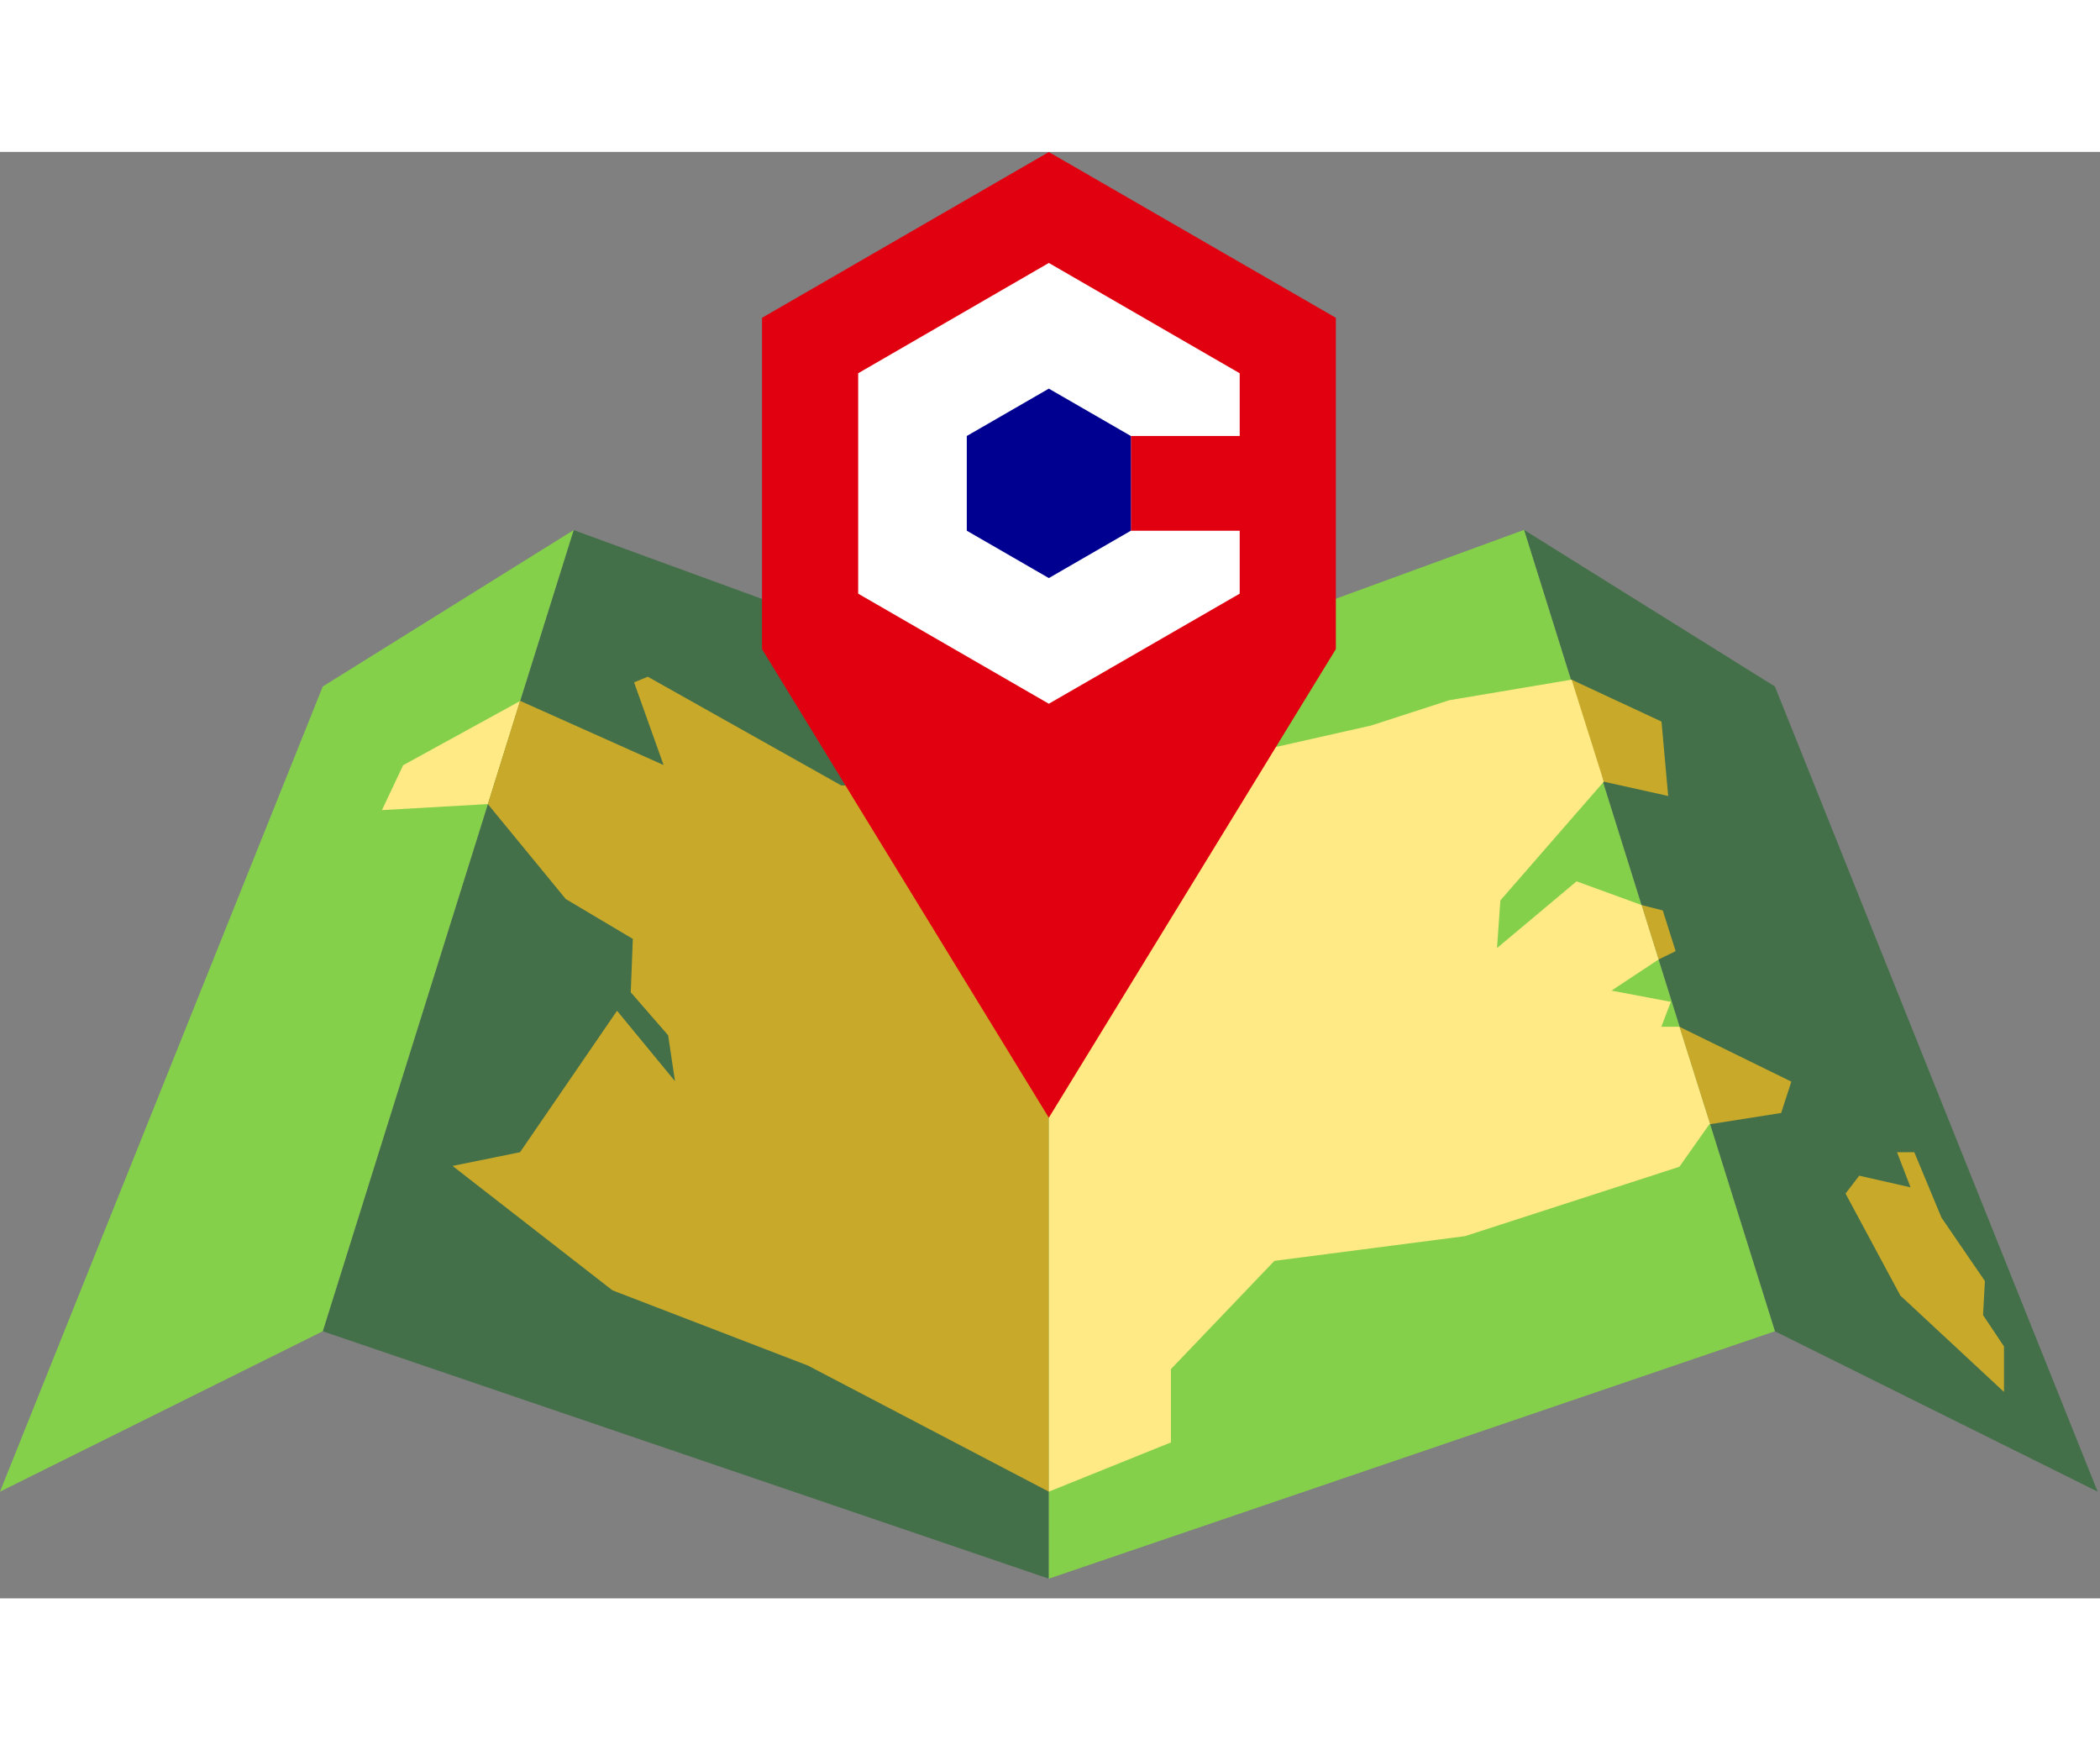<svg width="48" height="40" viewBox="0 0 106 73" fill="none" xmlns="http://www.w3.org/2000/svg">
<rect x="0" y="0" width="106" height="73" fill="#808080" stroke="none"/>
<g clip-path="url(#clip0_10_604)">
<path d="M89.591 26.98L105.882 67.614L89.591 59.521L76.927 19.076L89.591 26.98Z" fill="#447049"/>
<path d="M28.955 19.086L16.291 59.521L52.941 72.006V27.85L28.955 19.086Z" fill="#447049"/>
<path d="M16.291 26.98L0 67.614L16.291 59.521L28.955 19.086L16.291 26.98Z" fill="#85D04A"/>
<path d="M52.941 27.85V72.006L89.591 59.521L76.927 19.076L52.941 27.85Z" fill="#85D04A"/>
<path d="M26.25 27.714L20.348 30.953L19.279 33.218L24.625 32.914L26.25 27.714Z" fill="#FFEA85"/>
<path d="M50.236 29.936L49.44 32.127L42.458 31.97L32.698 26.487L32.006 26.77L33.495 30.943L26.25 27.703L24.625 32.914L28.557 37.705L31.943 39.718L31.838 42.412L33.725 44.582L34.071 46.899L31.146 43.345L26.25 50.484L22.843 51.176L30.916 57.455L40.78 61.25L52.941 67.614V30.88L50.236 29.936Z" fill="#C9A92A"/>
<path d="M83.72 40.755L84.58 40.336L83.93 38.281L82.861 38.009L83.72 40.755Z" fill="#C9A92A"/>
<path d="M89.906 48.503L90.419 46.92L84.769 44.152L86.32 49.069L89.906 48.503Z" fill="#C9A92A"/>
<path d="M84.769 44.152H83.857L84.339 42.894L81.341 42.328L83.72 40.755L82.861 38.009L79.579 36.813L75.564 40.179L75.732 37.778L80.953 31.782L79.789 27.053L79.328 26.634L73.153 27.672L69.201 28.951L62.313 30.503L54.115 30.094L52.941 30.88V67.614L59.105 65.129V61.429L64.326 55.967L73.95 54.719L84.769 51.218L86.278 49.079L86.32 49.069L84.769 44.152Z" fill="#FFEA85"/>
<path d="M84.203 32.505L83.867 28.752L79.328 26.634L80.953 31.782L84.203 32.505Z" fill="#C9A92A"/>
<path d="M96.437 52.256L95.755 50.484H96.626L97.999 53.786L100.19 56.984L100.096 58.703L101.154 60.286V62.582L95.923 57.718L93.156 52.57L93.847 51.669L96.437 52.256Z" fill="#C9A92A"/>
<path d="M52.941 0.006L38.464 8.372V25.093L52.941 48.744L67.429 25.093V8.372L52.941 0.006Z" fill="#E0000F"/>
<path d="M57.082 14.337H62.575V11.171L52.941 5.604L43.317 11.171V22.294L52.941 27.85L62.575 22.294V19.118H57.082V14.337Z" fill="white"/>
<path d="M57.082 19.117V14.337L52.941 11.947L48.8 14.337V19.117L52.941 21.508L57.082 19.117Z" fill="#000090"/>
</g>
<defs>
<clipPath id="clip0_10_604">
<rect width="105.882" height="72" fill="white" transform="translate(0 0.006)"/>
</clipPath>
</defs>
</svg>
